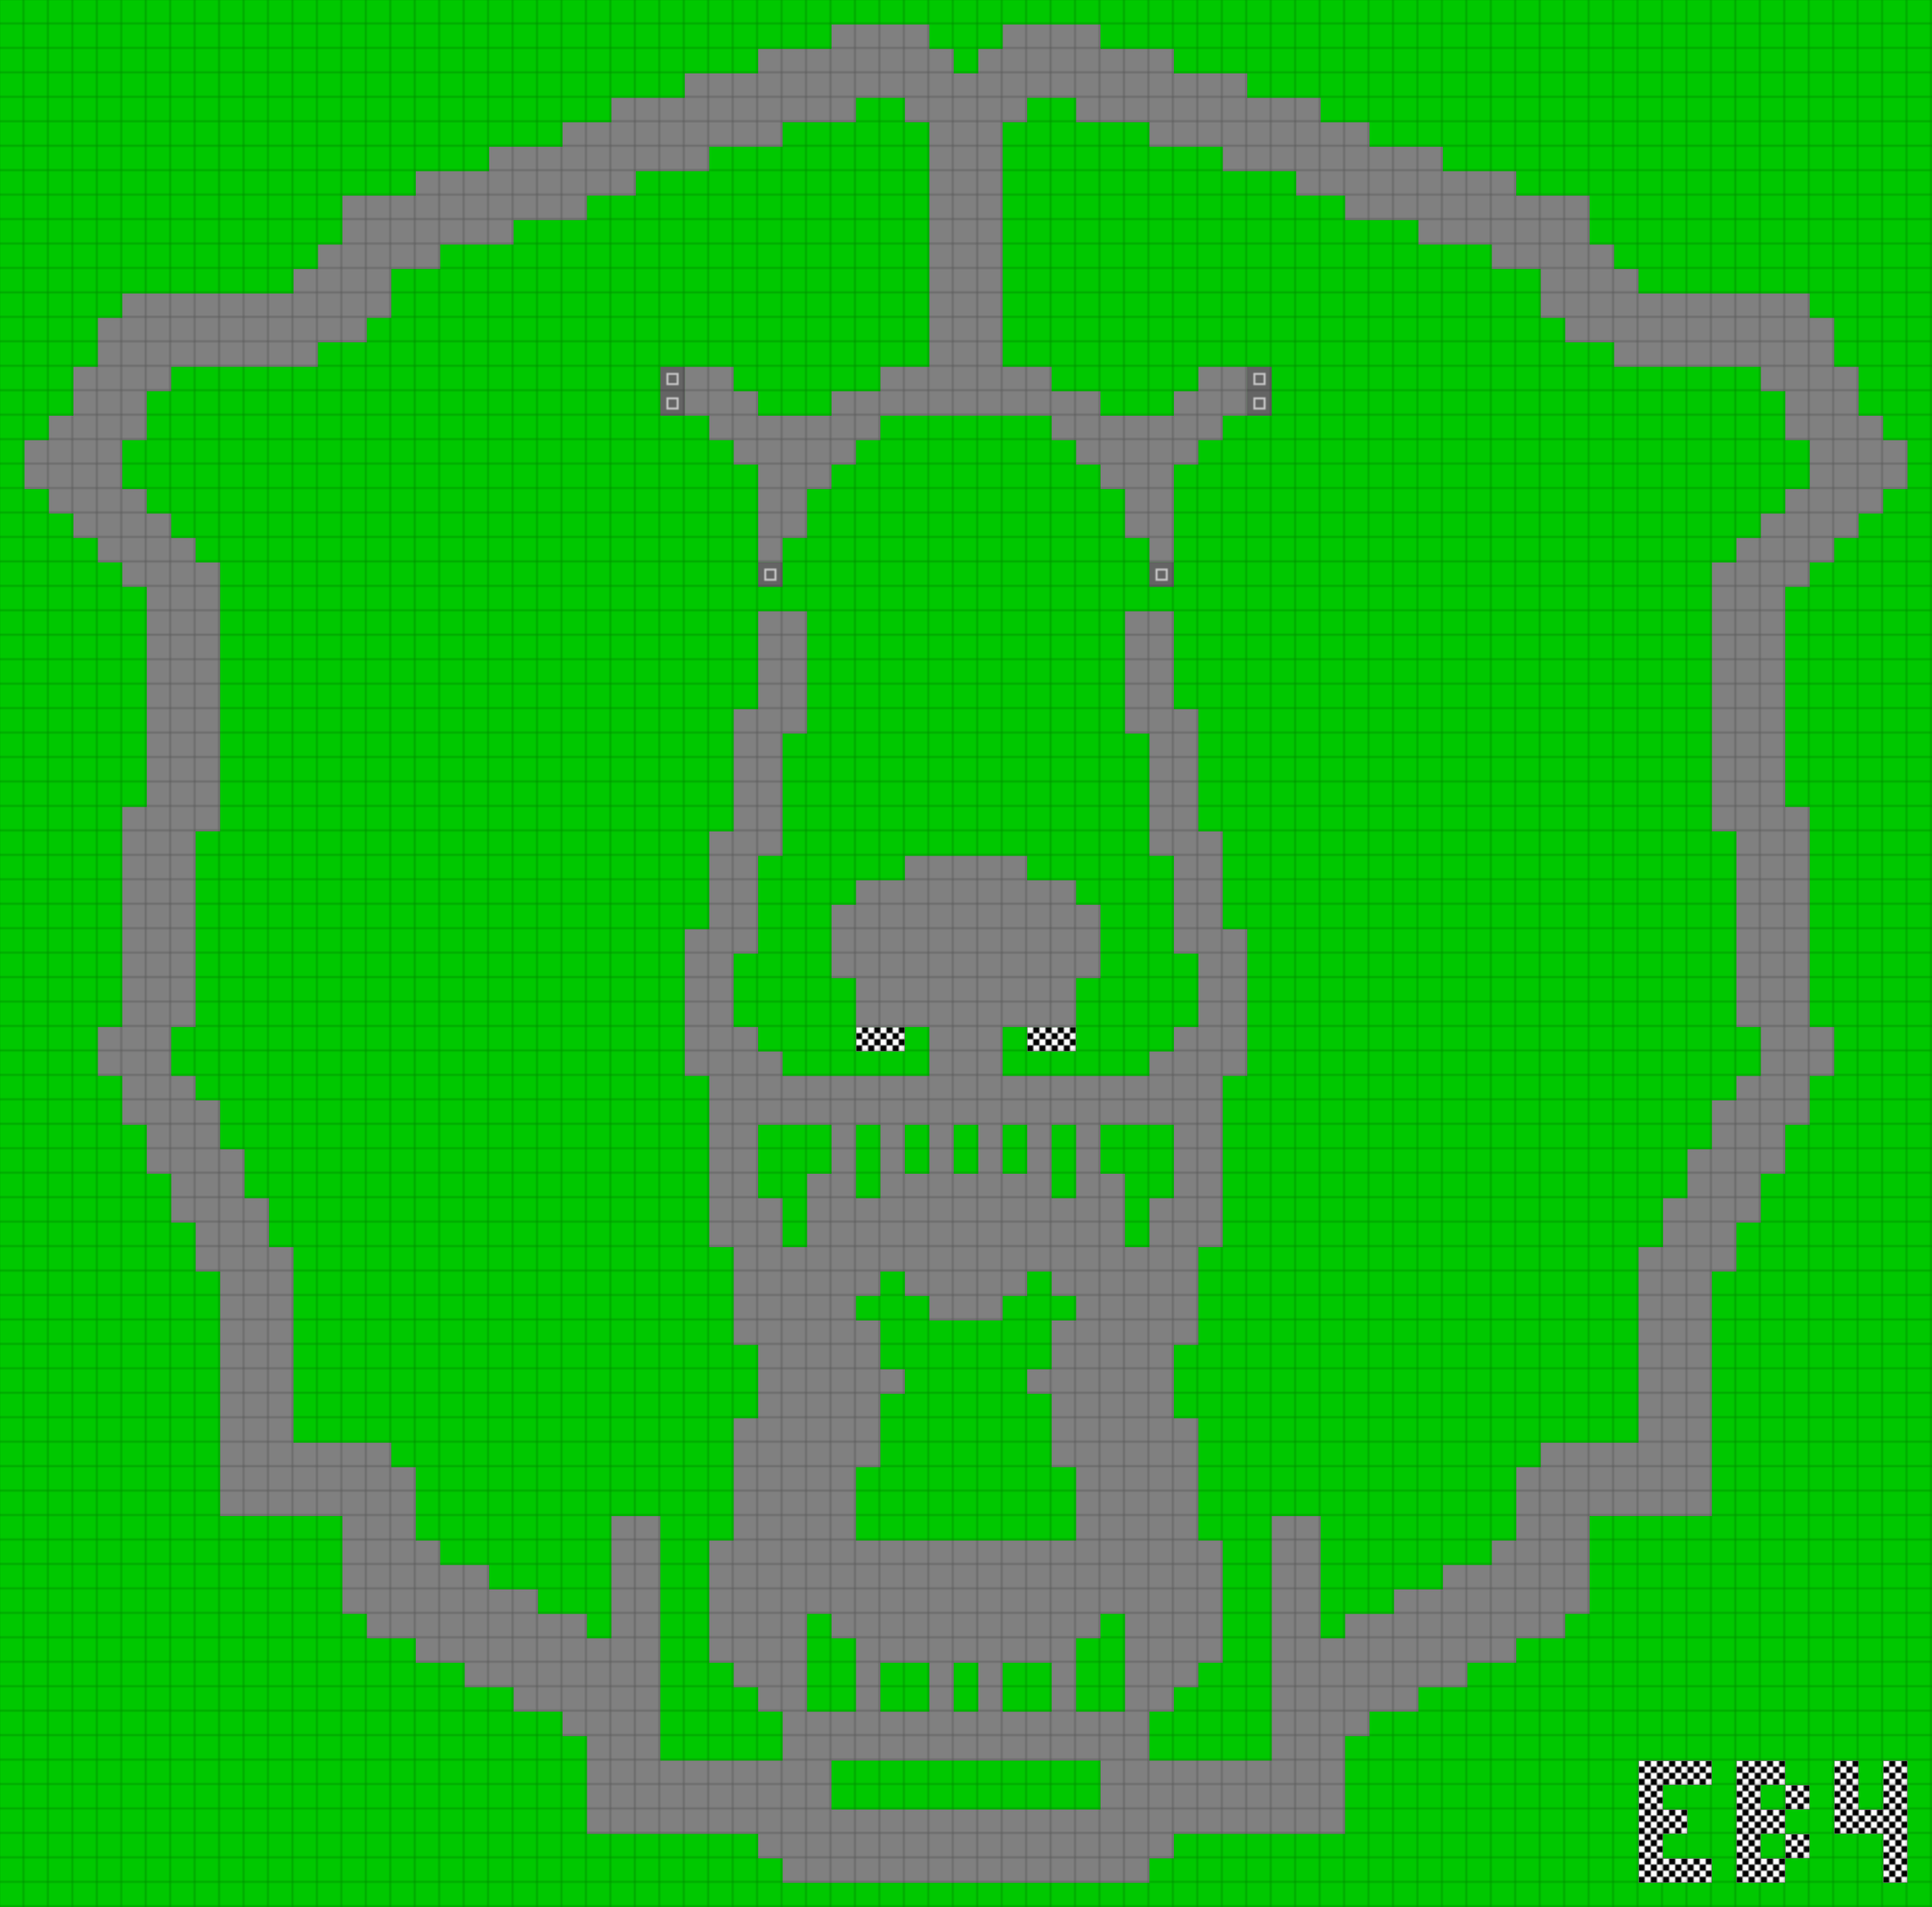 <svg height="936" width="948" id="mapSvgView" xmlns:xlink="http://www.w3.org/1999/xlink" version="1.1" xmlns="http://www.w3.org/2000/svg"> <defs> <style type="text/css"> .grass {fill: rgb(0, 200, 0);} .road {fill: rgb(128, 128, 128);} .start {fill: url(#startPattern)} .finish {fill: url(#finishPattern)} .mud {fill: rgb(100, 70, 0);} .sand {fill: rgb(230, 230, 115);} .water {fill: blue;} .earth {fill: brown;} .night {fill: black;} .parc {fill: rgb(200, 200, 200);} .cp1color {fill: rgb(0, 102, 255);} .cp2color {fill: rgb(0, 100, 200);} .cp3color {fill: rgb(0, 255, 102);} .cp4color {fill: rgb(0, 200, 0);} .cp5color {fill: rgb(255, 255, 0);} .cp6color {fill: rgb(200, 200, 0);} .cp7color {fill: rgb(255, 0, 0);} .cp8color {fill: rgb(200, 0, 0);} .cp9color {fill: rgb(255, 0, 255);} .cp1 {fill: url(#cp1pattern);} .cp2 {fill: url(#cp2pattern);} .cp3 {fill: url(#cp3pattern);} .cp4 {fill: url(#cp4pattern);} .cp5 {fill: url(#cp5pattern);} .cp6 {fill: url(#cp6pattern);} .cp7 {fill: url(#cp7pattern);} .cp8 {fill: url(#cp8pattern);} .cp9 {fill: url(#cp9pattern);} .primaryColor {fill: rgb(0, 255, 102);} </style> <pattern y="0" x="0" height="12" width="12" patternUnits="userSpaceOnUse" id="grid"> <line stroke-width="1" stroke="black" y2="12" x2="12" y1="0" x1="12"></line> <line stroke-width="1" stroke="black" y2="12" x2="12" y1="12" x1="0"></line> </pattern> <pattern y="0" x="0" height="12" width="12" patternUnits="userSpaceOnUse" id="finishPattern"> <rect fill="black" height="12" width="12" y="0" x="0"></rect> <path fill="white" d="M0,0L3,0L3,3L0,3L0,0M6,0L9,0L9,3L6,3L6,0M3,3L6,3L6,6L3,6L3,3M9,3L12,3L12,6L9,6L9,3"></path> <path fill="white" d="M0,6L3,6L3,9L0,9L0,6M6,6L9,6L9,9L6,9L6,6M3,9L6,9L6,12L3,12L3,9M9,9L12,9L12,12L9,12L9,9"></path> </pattern> <pattern y="0" x="0" height="12" width="12" patternUnits="userSpaceOnUse" id="startPattern"> <rect fill="rgb(100,100,100)" height="12" width="12" y="0" x="0"></rect> <rect stroke-width="1" stroke="rgb(200,200,200)" fill="none" height="5" width="5" y="3.5" x="3.5"></rect> &gt; </pattern> <pattern y="0" x="0" height="12" width="12" patternUnits="userSpaceOnUse" id="cp1pattern"> <rect class="cp1color" height="12" width="12" y="0" x="0"></rect> <path fill="black" d="M0,0L3,0L3,3L0,3L0,0M6,0L9,0L9,3L6,3L6,0M3,3L6,3L6,6L3,6L3,3M9,3L12,3L12,6L9,6L9,3"></path> <path fill="black" d="M0,6L3,6L3,9L0,9L0,6M6,6L9,6L9,9L6,9L6,6M3,9L6,9L6,12L3,12L3,9M9,9L12,9L12,12L9,12L9,9"></path> </pattern> <pattern y="0" x="0" height="12" width="12" patternUnits="userSpaceOnUse" id="cp2pattern"> <rect class="cp2color" height="12" width="12" y="0" x="0"></rect> <path fill="white" d="M0,0L3,0L3,3L0,3L0,0M6,0L9,0L9,3L6,3L6,0M3,3L6,3L6,6L3,6L3,3M9,3L12,3L12,6L9,6L9,3"></path> <path fill="white" d="M0,6L3,6L3,9L0,9L0,6M6,6L9,6L9,9L6,9L6,6M3,9L6,9L6,12L3,12L3,9M9,9L12,9L12,12L9,12L9,9"></path> </pattern> <pattern y="0" x="0" height="12" width="12" patternUnits="userSpaceOnUse" id="cp3pattern"> <rect class="cp3color" height="12" width="12" y="0" x="0"></rect> <path fill="black" d="M0,0L3,0L3,3L0,3L0,0M6,0L9,0L9,3L6,3L6,0M3,3L6,3L6,6L3,6L3,3M9,3L12,3L12,6L9,6L9,3"></path> <path fill="black" d="M0,6L3,6L3,9L0,9L0,6M6,6L9,6L9,9L6,9L6,6M3,9L6,9L6,12L3,12L3,9M9,9L12,9L12,12L9,12L9,9"></path> </pattern> <pattern y="0" x="0" height="12" width="12" patternUnits="userSpaceOnUse" id="cp4pattern"> <rect class="cp4color" height="12" width="12" y="0" x="0"></rect> <path fill="white" d="M0,0L3,0L3,3L0,3L0,0M6,0L9,0L9,3L6,3L6,0M3,3L6,3L6,6L3,6L3,3M9,3L12,3L12,6L9,6L9,3"></path> <path fill="white" d="M0,6L3,6L3,9L0,9L0,6M6,6L9,6L9,9L6,9L6,6M3,9L6,9L6,12L3,12L3,9M9,9L12,9L12,12L9,12L9,9"></path> </pattern> <pattern y="0" x="0" height="12" width="12" patternUnits="userSpaceOnUse" id="cp5pattern"> <rect class="cp5color" height="12" width="12" y="0" x="0"></rect> <path fill="black" d="M0,0L3,0L3,3L0,3L0,0M6,0L9,0L9,3L6,3L6,0M3,3L6,3L6,6L3,6L3,3M9,3L12,3L12,6L9,6L9,3"></path> <path fill="black" d="M0,6L3,6L3,9L0,9L0,6M6,6L9,6L9,9L6,9L6,6M3,9L6,9L6,12L3,12L3,9M9,9L12,9L12,12L9,12L9,9"></path> </pattern> <pattern y="0" x="0" height="12" width="12" patternUnits="userSpaceOnUse" id="cp6pattern"> <rect class="cp6color" height="12" width="12" y="0" x="0"></rect> <path fill="white" d="M0,0L3,0L3,3L0,3L0,0M6,0L9,0L9,3L6,3L6,0M3,3L6,3L6,6L3,6L3,3M9,3L12,3L12,6L9,6L9,3"></path> <path fill="white" d="M0,6L3,6L3,9L0,9L0,6M6,6L9,6L9,9L6,9L6,6M3,9L6,9L6,12L3,12L3,9M9,9L12,9L12,12L9,12L9,9"></path> </pattern> <pattern y="0" x="0" height="12" width="12" patternUnits="userSpaceOnUse" id="cp7pattern"> <rect class="cp7color" height="12" width="12" y="0" x="0"></rect> <path fill="black" d="M0,0L3,0L3,3L0,3L0,0M6,0L9,0L9,3L6,3L6,0M3,3L6,3L6,6L3,6L3,3M9,3L12,3L12,6L9,6L9,3"></path> <path fill="black" d="M0,6L3,6L3,9L0,9L0,6M6,6L9,6L9,9L6,9L6,6M3,9L6,9L6,12L3,12L3,9M9,9L12,9L12,12L9,12L9,9"></path> </pattern> <pattern y="0" x="0" height="12" width="12" patternUnits="userSpaceOnUse" id="cp8pattern"> <rect class="cp8color" height="12" width="12" y="0" x="0"></rect> <path fill="white" d="M0,0L3,0L3,3L0,3L0,0M6,0L9,0L9,3L6,3L6,0M3,3L6,3L6,6L3,6L3,3M9,3L12,3L12,6L9,6L9,3"></path> <path fill="white" d="M0,6L3,6L3,9L0,9L0,6M6,6L9,6L9,9L6,9L6,6M3,9L6,9L6,12L3,12L3,9M9,9L12,9L12,12L9,12L9,9"></path> </pattern> <pattern y="0" x="0" height="12" width="12" patternUnits="userSpaceOnUse" id="cp9pattern"> <rect class="cp9color" height="12" width="12" y="0" x="0"></rect> <path fill="black" d="M0,0L3,0L3,3L0,3L0,0M6,0L9,0L9,3L6,3L6,0M3,3L6,3L6,6L3,6L3,3M9,3L12,3L12,6L9,6L9,3"></path> <path fill="black" d="M0,6L3,6L3,9L0,9L0,6M6,6L9,6L9,9L6,9L6,6M3,9L6,9L6,12L3,12L3,9M9,9L12,9L12,12L9,12L9,9"></path> </pattern> </defs> <rect height="100%" width="100%" y="0" x="0" class="grass" id="mainfill"></rect> <g id="paths"><path class="road" d="M408,12L408,12L456,12L456,24L468,24L468,36L480,36L480,24L492,24L492,12L540,12L540,24L576,24L576,36L612,36L612,48L648,48L648,60L672,60L672,72L708,72L708,84L744,84L744,96L780,96L780,120L792,120L792,132L804,132L804,144L888,144L888,156L900,156L900,180L912,180L912,204L924,204L924,216L936,216L936,240L924,240L924,252L912,252L912,264L900,264L900,276L888,276L888,288L876,288L876,396L888,396L888,504L900,504L900,528L888,528L888,552L876,552L876,576L864,576L864,600L852,600L852,624L840,624L840,744L780,744L780,792L768,792L768,804L744,804L744,816L720,816L720,828L696,828L696,840L672,840L672,852L660,852L660,900L576,900L576,912L564,912L564,924L384,924L384,912L372,912L372,900L288,900L288,852L276,852L276,840L252,840L252,828L228,828L228,816L204,816L204,804L180,804L180,792L168,792L168,744L108,744L108,624L96,624L96,600L84,600L84,576L72,576L72,552L60,552L60,528L48,528L48,504L60,504L60,396L72,396L72,288L60,288L60,276L48,276L48,264L36,264L36,252L24,252L24,240L12,240L12,216L24,216L24,204L36,204L36,180L48,180L48,156L60,156L60,144L144,144L144,132L156,132L156,120L168,120L168,96L204,96L204,84L240,84L240,72L276,72L276,60L300,60L300,48L336,48L336,36L372,36L372,24L408,24L408,12M432,48L432,48L420,48L420,60L384,60L384,72L348,72L348,84L312,84L312,96L288,96L288,108L252,108L252,120L216,120L216,132L192,132L192,156L180,156L180,168L156,168L156,180L84,180L84,192L72,192L72,216L60,216L60,240L72,240L72,252L84,252L84,264L96,264L96,276L108,276L108,408L96,408L96,504L84,504L84,528L96,528L96,540L108,540L108,564L120,564L120,588L132,588L132,612L144,612L144,708L192,708L192,720L204,720L204,756L216,756L216,768L240,768L240,780L264,780L264,792L288,792L288,804L300,804L300,744L324,744L324,864L384,864L384,840L372,840L372,828L360,828L360,816L348,816L348,756L360,756L360,696L372,696L372,660L360,660L360,612L348,612L348,528L336,528L336,456L348,456L348,408L360,408L360,348L372,348L372,300L396,300L396,360L384,360L384,420L372,420L372,468L360,468L360,504L372,504L372,516L384,516L384,528L456,528L456,504L420,504L420,480L408,480L408,444L420,444L420,432L444,432L444,420L504,420L504,432L528,432L528,444L540,444L540,480L528,480L528,504L492,504L492,528L564,528L564,516L576,516L576,504L588,504L588,468L576,468L576,420L564,420L564,360L552,360L552,300L576,300L576,348L588,348L588,408L600,408L600,456L612,456L612,528L600,528L600,612L588,612L588,660L576,660L576,696L588,696L588,756L600,756L600,816L588,816L588,828L576,828L576,840L564,840L564,864L624,864L624,744L648,744L648,804L660,804L660,792L684,792L684,780L708,780L708,768L732,768L732,756L744,756L744,720L756,720L756,708L804,708L804,612L816,612L816,588L828,588L828,564L840,564L840,540L852,540L852,528L864,528L864,504L852,504L852,408L840,408L840,276L852,276L852,264L864,264L864,252L876,252L876,240L888,240L888,216L876,216L876,192L864,192L864,180L792,180L792,168L768,168L768,156L756,156L756,132L732,132L732,120L696,120L696,108L660,108L660,96L636,96L636,84L600,84L600,72L564,72L564,60L528,60L528,48L504,48L504,60L492,60L492,180L516,180L516,192L540,192L540,204L576,204L576,192L588,192L588,180L612,180L612,204L600,204L600,216L588,216L588,228L576,228L576,276L564,276L564,264L552,264L552,240L540,240L540,228L528,228L528,216L516,216L516,204L432,204L432,216L420,216L420,228L408,228L408,240L396,240L396,264L384,264L384,276L372,276L372,228L360,228L360,216L348,216L348,204L336,204L336,180L360,180L360,192L372,192L372,204L408,204L408,192L432,192L432,180L456,180L456,60L444,60L444,48L432,48M384,552L384,552L372,552L372,588L384,588L384,612L396,612L396,576L408,576L408,552L384,552M432,552L432,552L420,552L420,588L432,588L432,552M456,552L456,552L444,552L444,576L456,576L456,552M480,552L480,552L468,552L468,576L480,576L480,552M504,552L504,552L492,552L492,576L504,576L504,552M528,552L528,552L516,552L516,588L528,588L528,552M552,552L552,552L540,552L540,576L552,576L552,612L564,612L564,588L576,588L576,552L552,552M444,624L444,624L432,624L432,636L420,636L420,648L432,648L432,672L444,672L444,684L432,684L432,720L420,720L420,756L528,756L528,720L516,720L516,684L504,684L504,672L516,672L516,648L528,648L528,636L516,636L516,624L504,624L504,636L492,636L492,648L456,648L456,636L444,636L444,624M408,792L408,792L396,792L396,840L420,840L420,804L408,804L408,792M552,792L552,792L540,792L540,804L528,804L528,840L552,840L552,792M444,816L444,816L432,816L432,840L456,840L456,816L444,816M480,816L480,816L468,816L468,840L480,840L480,816M504,816L504,816L492,816L492,840L516,840L516,816L504,816M420,864L420,864L408,864L408,888L540,888L540,864Z"></path><path class="start" d="M324,180L324,180L336,180L336,204L324,204L324,180M612,180L612,180L624,180L624,204L612,204L612,180M372,276L372,276L384,276L384,288L372,288L372,276M564,276L564,276L576,276L576,288L564,288Z"></path><path class="finish" d="M420,504L420,504L444,504L444,516L420,516L420,504M504,504L504,504L528,504L528,516L504,516L504,504M804,864L804,864L840,864L840,876L816,876L816,888L828,888L828,900L816,900L816,912L840,912L840,924L804,924L804,864M852,864L852,864L876,864L876,876L864,876L864,888L876,888L876,876L888,876L888,888L876,888L876,900L864,900L864,912L876,912L876,900L888,900L888,912L876,912L876,924L852,924L852,864M900,864L900,864L912,864L912,888L924,888L924,864L936,864L936,924L924,924L924,900L900,900Z"></path></g> <rect opacity=".3" fill="url(#grid)" height="100%" width="100%" y="0" x="0"></rect></svg>